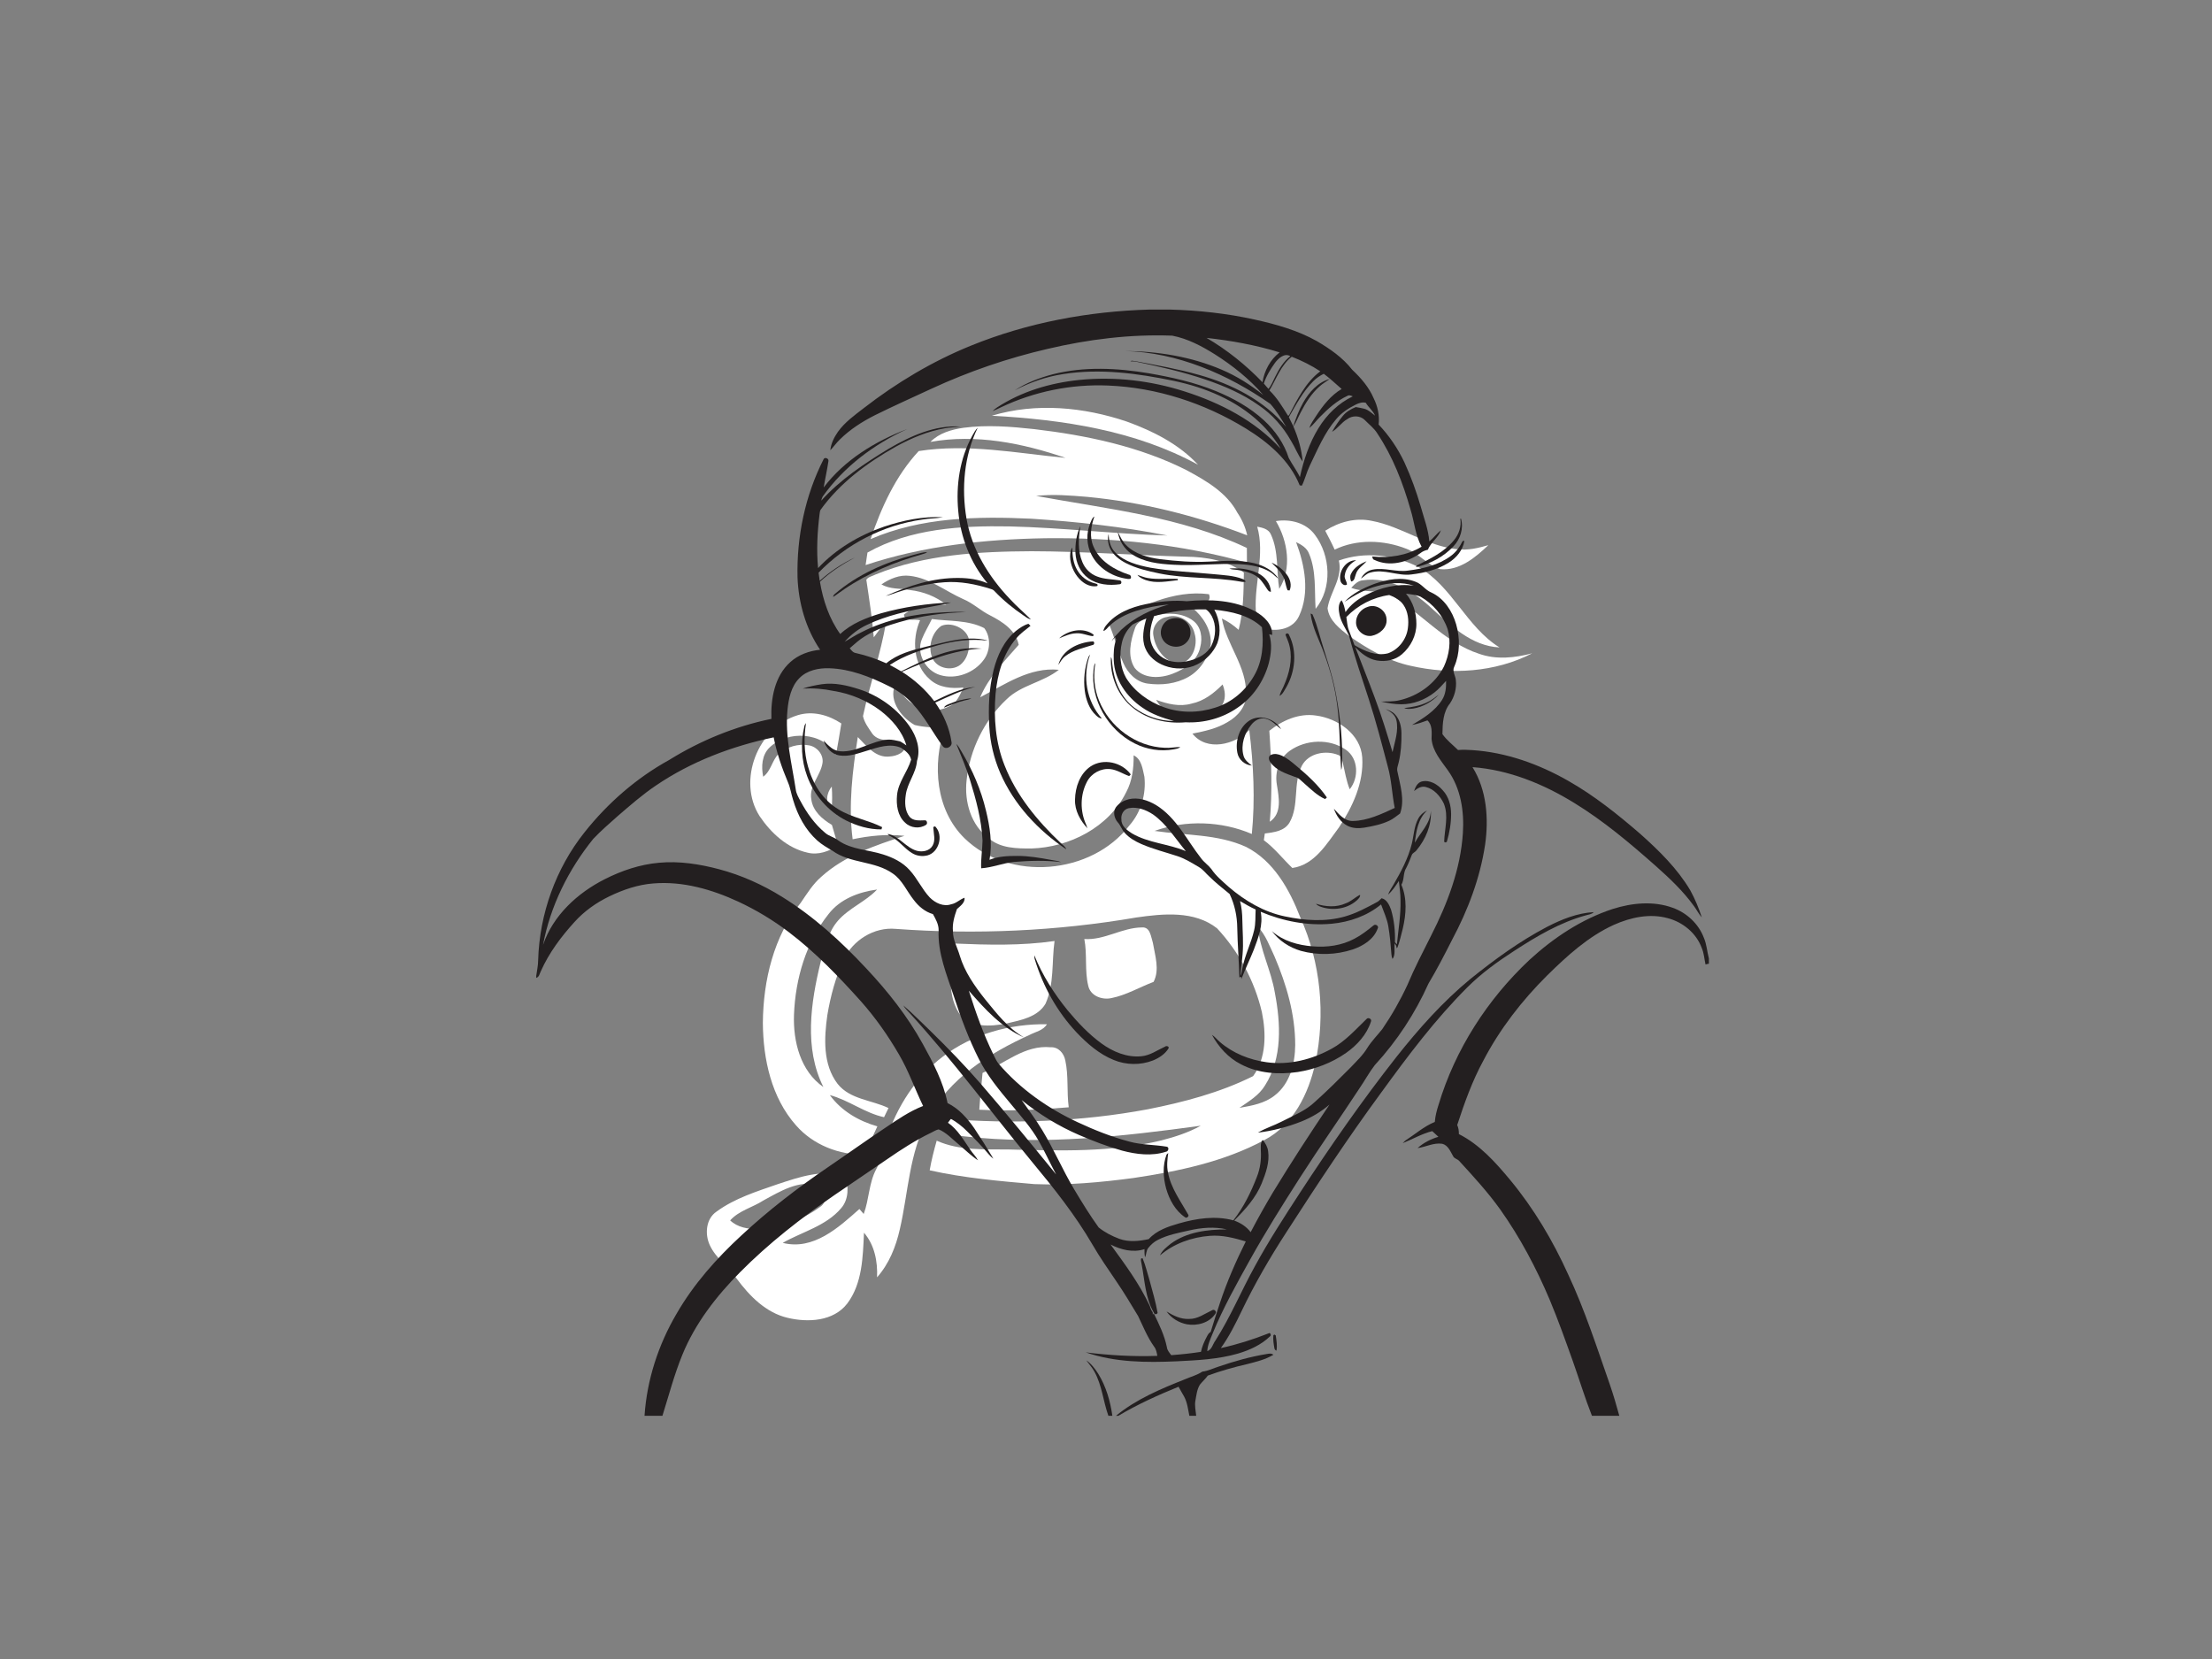 <?xml version="1.0" encoding="utf-8"?>
<!-- Generator: Adobe Illustrator 17.0.0, SVG Export Plug-In . SVG Version: 6.00 Build 0)  -->
<!DOCTYPE svg PUBLIC "-//W3C//DTD SVG 1.1//EN" "http://www.w3.org/Graphics/SVG/1.1/DTD/svg11.dtd">
<svg version="1.1" id="Layer_1" xmlns="http://www.w3.org/2000/svg" xmlns:xlink="http://www.w3.org/1999/xlink" x="0px" y="0px"
	 width="800px" height="600px" viewBox="0 0 800 600" enable-background="new 0 0 800 600" xml:space="preserve">
<rect x="0" y="0" width="800" height="600" fill="#808080" stroke="none"/>
<path fill="#FFFFFF" d="M358.72,150.35c15.93-4.8,33.31-3.15,48.92,2.16c9.42,3.42,18.75,8.14,25.65,15.57
	C410.52,155.64,384.3,151.75,358.72,150.35z"/>
<path fill="#FFFFFF" d="M348.51,154.71c8.49-1.13,17.08-0.43,25.55,0.49c18.93,2.24,37.98,6.22,55.11,14.86
	c7,3.79,14.47,8.06,18.33,15.34c1.69,2.49,2.92,5.26,3.57,8.21c-18.59-7.15-38.1-12.04-57.94-13.92c-6.11-0.5-12.28-1.03-18.39-0.33
	c25.69,4.71,52.34,7.47,76.21,18.82c0,1.78,0,3.55,0.02,5.33c-23.7-6.72-48.45-9.14-73.02-8.85c-21.91,0.37-44.02,2.75-64.89,9.7
	c0.21-1.52,0.45-3.02,0.67-4.52c15.52-8.71,33.84-9.76,51.25-9.46c19.1,0.45,38.1,2.73,57.2,3.29c-16.2-3.2-32.69-4.98-49.16-6.07
	c-19.54-0.92-39.92-0.55-58.16,7.38c3.89-11.48,9.07-22.9,17.41-31.85c17.65-2.77,35.51,0.76,53.11,2.47
	c-15.61-5.34-32.41-8.73-48.88-5.78C339.67,156.59,344.17,155.34,348.51,154.71z"/>
<path fill="#FFFFFF" d="M479.28,191.94c4.97-3.17,11-4.82,16.87-3.56c10.75,2.01,19.9,9.16,30.89,10.25
	c3.81,0.49,7.59-0.42,11.23-1.46c-4.71,4.49-10.47,9.33-17.43,8.67c-4.56-1.53-7.7-5.63-12.18-7.36c-8.23-3.23-17.9-3.6-25.96,0.3
	C481.65,196.45,480.45,194.2,479.28,191.94z"/>
<path fill="#FFFFFF" d="M461.44,188.46c5.18-0.84,10.93,0.59,14.14,5c5.67,7.53,6.3,19.26,0.23,26.73
	c-0.45-6.61,0.28-13.56-2.32-19.81c-0.77-2.18-2.77-3.38-4.74-4.31c3.16,8.4,5.02,18.3,1.06,26.74c-2.07,4.53-7.49,5.69-11.95,4.59
	c-1.02-2.27-2.21-4.45-3.68-6.46c-0.57-10.18,3.36-20.4,0.51-30.47c1.9,0.38,4.14,0.83,4.97,2.87c2.84,6.12,1.93,13.12,3,19.64
	C467.31,205.61,465.75,195.64,461.44,188.46z"/>
<path fill="#FFFFFF" d="M316.67,207.77c17.82-7.25,37.37-8.32,56.39-8.41c18.66,0.03,37.28,1.47,55.93,1.97
	c7.27,0.08,14.86,1.39,20.87,5.74c-0.11,6.94-0.11,13.96-1.89,20.72c-1.83-1.65-3.84-3.05-6.06-4.1c1.68,9.5,9.04,17.38,8.73,27.35
	c0.18,4.38-2.98,8.03-6.6,10.07c-3.88,2.38-8.38,3.34-12.78,4.22c5.23,6.58,15.36,4,20.56-1.29c1.53,12.46,2.16,25.07,0.92,37.58
	c-10.97-4.71-23.95-5.12-35.17-1.11c11.05,1.67,22.74,1.06,33.11,5.79c9.98,5.09,15.67,15.38,19.57,25.44
	c7.44,16.39,9.19,35.21,5.45,52.78c-2.43,11-7.97,22.36-18.38,27.77c-14.61,7.87-31.11,11.32-47.38,13.75
	c-11.87,1.58-23.87,2.68-35.85,2.21c-12.68-1.1-25.41-2.2-37.86-4.99c0.63-3.63,1.53-7.19,2.54-10.72
	c8.22,3.71,17.4,3.05,26.18,3.19c18.36,0.46,37.02,1.07,55.02-3.27c4.93-1.27,9.83-2.84,14.3-5.33
	c-28.18,3.88-56.79,7.06-85.21,3.88c-3.19-0.26-6.18-1.44-9.17-2.49c0.56-1.32,1.12-2.62,1.69-3.93c24.5,2,49.32,1.1,73.51-3.4
	c13.07-2.59,26.15-6.03,38.11-11.99c4.81-6.53,4.75-15.47,3.18-23.13c-2.64-11.26-8.32-21.86-16.2-30.32
	c-8.23-6.49-19.56-5.32-29.27-3.92c-28.68,4.92-57.94,6.24-86.95,4.11c-7.84-0.74-15.51,4.09-18.83,11.1
	c-2.92,6.37-4.76,13.2-5.91,20.1c-1.19,8.29-1.66,17.83,3.71,24.85c4.5,5.66,12.3,5.81,18.41,8.75c-0.55,1.1-1.08,2.2-1.61,3.31
	c-6.99-1.52-12.73-6.16-19.6-7.99c4.14,5.72,10.47,9.4,17.18,11.3c-1.57,3.38-3.17,6.75-4.5,10.24
	c-9.31,0.15-18.73-3.52-24.91-10.59c-8.91-10.04-11.91-23.95-12-37.06c0.12-15.36,3.92-31.35,13.73-43.49
	c2.24-3.29,4.37-6.74,7.41-9.37c8.43-7.64,19.46-11.33,30.08-14.8c-6.27-0.69-12.6-0.05-18.75,1.24
	c-1.6-12.33-0.03-24.76,1.86-36.96c3.18,3.21,6.55,7.72,11.68,7.01c2.22-0.11,6.35-1.6,5.06-4.47c-3.46-2.23-8.65-0.17-11.42-3.67
	c-1.34-2-2.95-4.08-3.44-6.44c2.43-11.43,6.42-22.52,8.37-34.06c-1.67,1.7-3.06,3.64-4.47,5.55c-0.59-6.98-1.66-13.89-2.69-20.81
	C314.04,208.56,315.56,208.38,316.67,207.77 M318.79,211.34c3.12,1.88,6.93,1.37,10.39,2.07c4.75,0.54,9.32,2.31,13.08,5.3
	c-5.27-0.34-11.08,0.09-15.34,3.55c0.24,2.71,3.94,1.48,5.83,2.06c-3.04,6.98-2.48,16.19,3.56,21.41c3.27,3,7.92,3.39,12.13,2.9
	c-1.3,2.66-2.39,5.85-5.46,6.94c-7.35,3.8-16.75-1.13-18.68-8.97c-3.62,5.93,1.32,12.65,6.49,15.6c3.54,0.88,7.23,0.94,10.88,1.01
	c-4.53,13.31-3.3,29.7,7.15,39.95c16.25,15.81,45.93,13.24,59.67-4.66c4.19-4.77,6.07-11.32,5.4-17.58
	c-0.67-2.8-0.98-6.34-3.89-7.75c0.04,4.57-0.49,9.22-2.68,13.31c-6.27,12.71-20.52,19.97-34.33,20.39c-5.23,0-11.06-0.03-15.27-3.6
	c-6.58-4.73-9.02-13.38-8.13-21.15c1.18-11.03,6.4-21.66,14.5-29.25c5.31-5.17,13.12-6.08,18.85-10.63
	c-10.59-1.03-19.55,5.31-28.45,9.95c3.1-7.36,8.78-13.07,13.94-18.98c-1.06-5.27-5.85-8.34-10.29-10.62
	c-3.46-1.7-6.26-4.48-9.83-5.94c-6.37-2.84-12.09-7.57-19.22-8.38C325.38,207.77,321.8,209.32,318.79,211.34 M400.94,225.29
	c2,4.74,3.25,9.76,5.31,14.48c1.58,3.64,4.69,6.88,8.77,7.45c4.99,0.71,10.34,0.11,14.78-2.4c4.3-2.44,7.22-6.97,8.08-11.8
	c0.31-5.25-2.79-10.05-6.73-13.27c2.2-0.9,7.49-1.34,6.09-4.85C424.35,213.22,412.08,219.52,400.94,225.29 M430.94,254.47
	c-4.31,1.24-8.72,0.12-12.8-1.36c4.16,7.52,15.03,7.69,21.75,3.79c3.47-1.84,3.67-6.11,2.28-9.36
	C439.06,250.71,435.39,253.56,430.94,254.47 M299.64,330.61c-8.14,10.21-11.98,23.41-12.48,36.33c-0.36,9.64,2.28,20.4,10.63,26.2
	c-7.06-14.08-4.56-30.57-0.98-45.26c1.55-5.14,2.61-10.76,6.26-14.91c4.01-4.6,9.96-6.84,14.14-11.26
	C310.59,322.59,303.81,325.15,299.64,330.61 M454.9,335.12c0.76,8.26,4.81,15.76,6.17,23.92c2.12,11.09,2.78,23.66-3.58,33.55
	c-2.18,3.62-5.88,5.73-9.23,8.08c4.46-0.78,9.19-1.6,12.82-4.54c5.48-4.25,7.3-11.55,7.35-18.19c0.01-11.07-3.17-21.9-7.48-32.01
	C459.18,342.2,457.77,338.18,454.9,335.12z"/>
<path fill="#FFFFFF" d="M484.22,202.72c9.37-3.34,19.94-2.12,28.73,2.33c12.31,7,17.37,21.67,29.37,29.1
	c-10.24-0.49-17.8-8.08-24.95-14.53c-6.56-6.02-15.19-11.16-24.43-9.74c-1.84,0.1-3.07,1.49-4.25,2.7c4.35,1.69,9.15,0.9,13.58,2.19
	c11.42,6.41,19.95,17.54,32.69,21.69c6.23,2.21,12.94,1.47,19.2-0.19c-13.42,6.95-29.44,7.84-44.02,4.52
	c-8.13-1.77-15.4-6.02-22.14-10.74c-3.36-2.58-7.31-5.57-7.87-10.07C481.03,214.11,485.7,208.99,484.22,202.72z"/>
<path fill="#FFFFFF" d="M417.5,222.66c4.65-1.14,10.11-1.16,14.08,1.88c2.83,2.18,3.39,6.16,2.51,9.45
	c-0.98,4.98-5.69,8.07-10.14,9.73c-4.41,1.67-10.37,1.87-13.58-2.15c-2.73-4.27-1.5-9.77,0.07-14.25
	C411.35,224.31,414.86,223.55,417.5,222.66 M422.03,223.14c-3.26,0.47-5.6,3.76-4.84,7.01c0.75,4.49,4.03,9.24,8.82,9.88
	c5.17-0.18,7.42-6.66,6.01-10.98C431.06,224.71,426.34,221.82,422.03,223.14z"/>
<path fill="#FFFFFF" d="M333.45,231.06c1.01-2.48,2.42-4.77,3.58-7.18c6.31,0.86,13.13,0.3,18.94,3.29
	c2.44,3.24,2.23,8.14-0.14,11.4c-3.46,4.82-10.12,7.3-15.84,5.57C334.75,242.59,331.22,236.21,333.45,231.06 M340.42,226.37
	c-3.52,2.52-4.87,7.62-3.23,11.59c1.68,4.04,7.81,5.07,10.77,1.87c1.77-1.8,2.5-4.4,2.52-6.87
	C351.14,227.96,344.51,224.55,340.42,226.37z"/>
<path fill="#FFFFFF" d="M288.48,258.67c5.41-1.7,11.21-0.08,15.8,2.98c-0.57,3.77-1.27,7.53-1.93,11.29
	c-4.71-8.28-17.43-8.93-23.99-2.63c-2.86,2.72-3.08,6.95-2.34,10.6c2.84-2.06,3.18-5.89,5.58-8.28c2.98-2.52,7.13-3.79,11.01-3.06
	c2.89,0.52,5.29,3.34,4.87,6.35c-0.71,4.6-4.96,8.3-4.06,13.2c0.56,4.22,3.98,7.18,7.45,9.22c0.71,2.5,1.45,5,2.21,7.5
	c-3.27,2.03-7.14,3.51-11.01,2.54c-7.33-1.63-13.22-7.11-17.32-13.17C266.51,282.39,274.06,263.06,288.48,258.67z"/>
<path fill="#FFFFFF" d="M459.07,264.29c4.74-3.75,10.71-6.44,16.89-5.5c7.81,1.02,16.14,6.68,16.71,15.14
	c0.6,9.15-3.49,17.9-8.44,25.35c-4.46,5.94-8.77,13.48-16.84,14.64c-3.46-3.33-6.42-7.18-10.3-10.04c0.08-0.61,0.26-1.84,0.35-2.45
	c3.24-0.4,7.11-0.83,8.94-3.96c3.6-6.29,1.15-14.17,4.47-20.56c2.41-4.54,8.61-5.68,13.1-3.88c1.2,0.34,1.36,1.78,1.69,2.79
	c0.75,3.23,1.25,6.53,2.5,9.63c3.37-4.15,3.2-11.13-1.41-14.31c-5.9-4.1-14.44-3.73-20.24,0.38c-3.9,2.72-5.52,7.78-4.68,12.35
	c0.72,4.55,1.93,10.28-2.58,13.33C460.21,286.24,459.82,275.25,459.07,264.29z"/>
<path fill="#FFFFFF" d="M300.79,292.74c-2.43-2.27-1.91-5.89,0.03-8.28C301.01,287.21,301,289.98,300.79,292.74z"/>
<path fill="#FFFFFF" d="M392.16,339.61c7.27,0.49,13.62-4.13,20.79-4.19c3.07-0.29,3.28,3.37,4,5.54c0.76,4.6,2.54,9.73,0.26,14.15
	c-5.07,1.91-9.84,4.77-15.19,5.85c-3.39,0.78-7.64-0.74-8.44-4.43C392.23,350.98,393.25,345.2,392.16,339.61z"/>
<path fill="#FFFFFF" d="M345.2,341.24c12.06,0.51,24.2,0.82,36.19-0.91c-1.06,7.55-0.05,15.59-3.28,22.7
	c-2.84,4.83-8.99,5.94-14.03,7.12c-5.86,1.15-13.49,1.69-17.34-3.88C342.08,358.77,344.24,349.46,345.2,341.24z"/>
<path fill="#FFFFFF" d="M341.06,382.08c10.68-8.11,24.28-11.87,37.58-11.65c-1.37,2.28-4.12,2.72-6.31,3.87
	c-14.54,6.61-29.12,15.72-36.71,30.32c-6.86,12.25-7.08,26.6-10.19,39.97c-1.42,6.3-3.89,12.49-8.23,17.37
	c0.25-5.73-0.9-11.69-4.73-16.14c-0.41,8.72-0.56,18.33-6.05,25.62c-5,6.49-14.25,6.92-21.6,5.16c-7.83-1.85-13.73-7.87-18.35-14.12
	c-3.02-4.26-7.56-7.37-9.79-12.2c-1.82-3.97-1.39-9.49,2.48-12.1c6.56-4.81,14.46-7.25,22.05-9.89c7.82-2.59,16.25-5.49,24.49-3.04
	c1.25,3.9,1.32,8.5-1.52,11.75c-5.46,6.42-14.02,8.47-21.1,12.5c11.08,2.8,20.15-5.5,27.73-12.25c0.39,0.45,1.17,1.35,1.56,1.8
	c1.98-5.27,1.84-11.17,4.53-16.2c1.92-3.38,2.37-7.3,3.65-10.92C324.36,400.32,331.22,389.48,341.06,382.08 M276.1,434.16
	c-3.93,2.55-8.8,3.63-12.03,7.21c2.65,2.52,6.42,3.19,9.97,3.09c8.02-0.41,16.02-3.16,22.51-7.93c2.83-1.73,2.94-6.95-0.52-7.97
	C288.88,426.7,282.13,430.87,276.1,434.16z"/>
<path fill="#FFFFFF" d="M355.35,388.04c8.05-3.43,15.31-10.21,24.64-9.28c2.79-0.18,4.81,2.2,5.29,4.76
	c1.22,5.57,0.48,11.32,1.24,16.95c-10.75,0.86-21.55,1.47-32.34,0.87C354.45,396.89,355,392.47,355.35,388.04z"/>
<path fill="#FFFFFF" d="M306.84,421.34c1.59,0.46,3.16,0.98,4.74,1.49c-0.35,0.6,0.07,1.95-0.99,1.93
	C309.19,423.78,308,422.57,306.84,421.34z"/>
<g id="_x23_231f20ff">
	<path fill="#231F20" d="M415.706,111.958h7.386c10.374,0.276,20.736,1.4,30.871,3.657c7.674,1.704,15.363,3.869,22.261,7.738
		c4.753,2.781,9.406,5.981,12.819,10.378c3.141,2.949,6.049,6.293,7.758,10.298c1.46,2.921,2.176,6.269,1.8,9.526
		c3.841,4.025,6.982,8.694,9.35,13.723c2.36,5.137,4.285,10.474,5.873,15.903c1.144,4.181,2.769,8.274,3.101,12.635
		c1.528-1.224,2.689-2.829,4.209-4.053c-0.98,2.757-3.649,4.393-4.733,7.061c-1.004,0.22-1.952,0.6-2.749,1.264
		c-4.685,3.333-11.158,5.001-16.559,2.421c-0.604-0.144-0.728-0.728-0.788-1.252c6.117,0.664,12.511-0.328,17.832-3.529
		c-2.288-4.153-2.597-8.974-4.001-13.431c-2.749-9.658-6.425-19.164-12.023-27.55c-1.164-1.904-2.981-3.245-4.509-4.825
		c-1.676-1.7-4.521-1.728-6.381-0.308c-2.104,1.18-3.385,3.389-5.477,4.545c1.136-2.02,2.449-3.949,3.913-5.745
		c1.196-1.516,2.925-2.449,4.669-3.193c1.044,0.14,2.072,0.38,3.109,0.612c1.512,0.428,2.661,1.552,3.869,2.501
		c-0.74-1.8-2.38-2.993-3.349-4.661c-1.22-0.316-2.485,0.088-3.577,0.624c-2.669,1.328-5.233,3.001-7.15,5.317
		c-4.249,4.949-6.749,11.046-9.562,16.86c-1.124,2.316-1.68,4.869-2.833,7.174c-0.196-0.032-0.588-0.096-0.784-0.128
		c-3.645-9.022-11.378-15.575-19.476-20.556c-14.963-9.174-32.203-14.807-49.783-15.527c-13.295-0.568-26.71,2.144-38.732,7.85
		c-1.016,0.488-2.024,0.996-3.081,1.396c0.484-0.48,1.008-0.92,1.58-1.3c8.87-5.821,19.304-8.906,29.798-9.974
		c12.795-1.3,25.817,0.248,38.052,4.157c12.955,4.125,25.561,10.606,34.803,20.784c-2.084-3.525-4.665-6.749-7.642-9.562
		c-8.53-8.07-19.76-12.679-31.123-15.063c-13.051-2.705-26.562-4.525-39.84-2.449c-6.157,0.924-12.099,2.989-17.596,5.893
		c4.205-2.753,8.978-4.553,13.819-5.825c11.35-2.861,23.265-2.248,34.715-0.336c8.218,1.444,16.439,3.245,24.181,6.425
		c6.313,2.589,12.391,5.969,17.432,10.614c4.029,3.693,7.254,8.322,8.922,13.551c1.228,2.381,2.905,4.521,4.041,6.965
		c1.372-6.189,3.381-12.319,6.741-17.736c2.969-4.865,7.21-9.014,12.387-11.474c-0.648-0.272-1.348-0.604-2.004-0.152
		c-3.737,1.74-6.857,4.545-9.73,7.45c-1.364,1.34-2.473,2.933-3.961,4.145c0.492-1.632,1.572-2.977,2.461-4.401
		c2.457-3.741,5.297-7.406,9.21-9.714c-2.148-1.836-4.181-3.817-6.461-5.497c-1.36,0.676-2.645,1.516-3.717,2.601
		c-3.785,3.745-6.273,8.518-8.918,13.075c0.52,1.1,1.056,2.188,1.596,3.281c0.964-2.909,2.036-5.797,3.553-8.47
		c2.144-3.809,5.325-7.446,9.686-8.63c-1.204,0.892-2.529,1.624-3.645,2.633c-3.045,2.653-5.197,6.137-7.021,9.694
		c-0.864,1.616-1.48,3.365-2.537,4.873c1.756,4.021,2.985,8.298,3.361,12.683c-1.708-2.312-2.677-5.053-4.201-7.478
		c-2.861-5.057-6.765-9.534-11.59-12.803c-5.877-4.201-12.579-7.065-19.388-9.382c-8.126-2.765-16.516-4.641-24.901-6.417
		c-0.728-0.136-1.46-0.188-2.196-0.148c0.508-0.504,1.244-0.02,1.864-0.06c7.666,1.468,15.375,2.805,22.889,4.945
		c11.911,3.325,23.549,9.202,31.579,18.836c-1.748-2.881-3.493-5.817-5.737-8.338c-15.463-10.782-33.607-18.616-52.667-19.14
		c11.955,0.092,24.049,2.04,35.083,6.773c5.429,2.292,10.414,5.493,15.027,9.142c-5.009-5.793-11.058-10.614-17.508-14.707
		c-4.765-2.985-9.846-5.681-15.415-6.749c-15.175-0.576-30.366,1.32-45.126,4.793c-14.411,3.341-28.474,8.162-41.897,14.367
		c-6.809,3.165-13.671,6.221-20.4,9.554c-4.637,2.328-9.082,5.165-12.787,8.826c-1.248,1.216-2.252,2.645-3.449,3.901
		c0.232-2.425,1.36-4.665,2.733-6.645c2.489-3.489,6.021-6.009,9.374-8.598c11.846-9.178,24.833-16.944,38.736-22.577
		C371.609,116.687,393.661,112.586,415.706,111.958 M436.366,122.204c7.458,4.357,14.239,9.826,20.228,16.039
		c0.66-4.161,2.829-8.214,6.197-10.798C454.194,124.78,445.3,123.196,436.366,122.204 M461.164,131.162
		c-1.656,2.332-3.201,4.809-4.081,7.55c0.564,0.632,1.116,1.272,1.652,1.928c1.1-1.26,1.66-2.873,2.424-4.337
		c1.404-2.773,3.009-5.569,5.513-7.494C464.524,127.581,462.42,129.537,461.164,131.162 M459.107,141.196
		c2.729,2.625,4.705,5.933,6.701,9.126c0.092-0.024,0.272-0.068,0.364-0.092c3.001-5.765,6.009-11.947,11.334-15.943
		c-3.233-2.132-6.717-3.865-10.322-5.273C463.24,132.086,461.616,137.043,459.107,141.196z"/>
	<path fill="#231F20" d="M321.466,162.252c7.83-4.561,16.62-8.57,25.893-7.994c-1.844,0.28-3.721,0.296-5.557,0.624
		c-6.305,1.064-12.263,3.597-17.836,6.669c-10.362,5.825-20.204,13.095-27.198,22.837c-0.268,0.468-0.268,1.032-0.36,1.548
		c-0.8,6.473-1.16,13.023-0.54,19.528c6.485-6.945,14.899-11.895,23.833-14.983c6.849-2.292,14.103-3.805,21.349-3.417
		c-2.457,0.456-4.977,0.396-7.438,0.84c-14.203,1.984-27.586,8.914-37.556,19.2c0.132,0.984,0.264,1.972,0.396,2.957
		c3.805-3.413,8.106-6.269,12.731-8.446c-4.505,2.485-8.894,5.241-12.639,8.794c1.112,6.705,3.341,13.339,7.334,18.896
		c4.077-3.817,9.418-5.877,14.679-7.474c8.27-2.353,16.856-3.549,25.433-3.953c-2.501,0.768-5.105,1.088-7.662,1.616
		c-7.766,1.396-15.595,3.061-22.757,6.481c-3.081,1.448-5.841,3.549-8.074,6.113c2.004-1.088,3.881-2.413,5.957-3.377
		c9.166-4.725,19.48-6.769,29.718-7.25c2.713-0.096,5.437-0.32,8.15-0.072c-8.146,0.18-16.271,1.36-24.101,3.621
		c-4.289,1.24-8.542,2.749-12.375,5.073c-2.02,1.208-3.745,2.833-5.525,4.361c0.584,0.752,1.2,1.608,2.224,1.744
		c3.781,0.848,7.458,2.112,10.99,3.697c4.017-3.345,9.19-4.717,14.163-5.937c5.309-1.236,10.598-2.857,16.091-2.993
		c2.164-0.028,4.381,0.052,6.453,0.756c-6.077-0.784-12.227,0.06-18.1,1.684c-6.021,1.664-12.091,3.617-17.332,7.102
		c1.392,0.728,2.773,1.484,4.121,2.296c9.018-4.529,18.752-9.254,29.13-8.222c-10.15,0.444-19.656,4.365-28.838,8.386
		c4.465,2.837,8.47,6.401,11.658,10.626c4.713-2.256,9.562-4.669,14.827-5.177c-5.061,1.228-9.738,3.561-14.463,5.693
		c2.969,4.261,5.145,9.146,5.893,14.307c0.356,1.716-2.14,2.897-3.185,1.468c-3.657-5.021-6.513-10.646-10.782-15.219
		c-2.465-2.701-5.433-4.945-8.734-6.525c-6.701-3.333-13.883-6.201-21.457-6.445c-3.845-0.132-8.022,0.696-10.822,3.521
		c-3.041,3.029-3.949,7.446-4.353,11.562c-0.928,9.702,1.544,19.248,3.001,28.766c0.184,1.516,0.992,2.837,1.684,4.165
		c2.284,4.273,5.125,8.334,8.874,11.45c1.396,1.292,3.381,1.596,4.829,2.825c4.793,3.345,10.842,3.309,16.231,5.057
		c3.533,1.112,7.009,2.809,9.518,5.605c2.821,3.037,4.493,6.941,7.334,9.954c1.96,1.98,4.965,3.437,7.75,2.445
		c1.832-0.308,3.113-1.78,4.829-2.357c0.188,1.832-1.572,3.001-2.761,4.101c-0.896,2.573-1.724,5.237-1.44,7.998
		c-0.048,3.153,1.628,5.901,2.469,8.854c1.764,5.877,5.357,10.97,9.122,15.731c4.205,5.113,8.334,10.59,14.211,13.891
		c-8.182-3.581-14.311-10.346-20.056-16.96c2.485,7.878,5.261,15.687,8.89,23.117c0.576,1.164,1.104,2.377,1.952,3.381
		c7.762,9.07,17.732,16.063,28.518,21.076c6.013,2.813,12.219,5.281,18.644,6.997c4.429,1.224,9.07,1.1,13.575,1.852
		c0.976,0.18,0.616,1.728-0.252,1.808c-5.161,1.696-10.762,0.972-15.915-0.392c-5.309-1.476-10.462-3.469-15.519-5.641
		c-7.478-3.225-14.471-7.53-20.804-12.639c2.525,3.577,5.161,7.086,7.434,10.834c4.245,6.993,7.438,14.567,11.65,21.581
		c2.781,4.637,5.609,9.266,8.778,13.651c2.212,1.796,4.821,3.125,7.49,4.125c3.417,1.248,7.134,0.844,10.618,0.104
		c2.825-3.161,6.985-4.541,10.942-5.681c6.333-1.824,13.187-2.869,19.656-1.112c3.721-4.717,6.381-10.178,8.538-15.759
		c1.2-3.037,1.616-6.317,1.404-9.566c0.024-1.288-0.216-2.729,0.696-3.773c0.968,1.184,1.756,2.561,1.948,4.109
		c0.568,3.993-0.84,7.914-2.305,11.566c-2.116,5.273-6.025,9.514-9.95,13.507c2.316,0.836,4.441,2.212,5.937,4.197
		c2.537-4.885,5.241-9.682,8.062-14.407c6.545-10.758,13.419-21.317,20.46-31.755c-2.997,2.589-6.441,4.629-10.114,6.105
		c-5.057,2-10.378,3.413-15.779,4.053c2.721-1.636,5.809-2.553,8.626-4.021c4.149-2.12,8.63-3.881,12.043-7.158
		c4.433-3.965,8.646-8.166,12.839-12.379c2.128-2.276,4.461-4.421,6.077-7.121c1.528-2.432,3.569-4.477,5.353-6.713
		c3.469-5.069,6.525-10.426,9.11-15.999c2.553-6.093,5.605-11.955,8.574-17.852c5.917-11.586,10.67-24.065,11.506-37.16
		c0.504-7.802-0.756-16.083-5.389-22.569c-2.481-3.497-5.589-6.981-5.941-11.454c0.04-2.268,0.352-4.965-1.492-6.669
		c-1.816,0.664-3.653,1.316-5.565,1.636c4.065-2.38,8.25-4.977,10.85-9.038c1.308-2.044,1.52-4.533,1.456-6.893
		c-1.328,1.432-2.593,2.941-4.141,4.141c-3.409,2.689-7.698,4.345-12.059,4.329c-2.469,0.004-4.905-0.456-7.31-0.972
		c2.2-0.08,4.429,0.044,6.593-0.476c6.781-1.516,13.043-5.969,16.159-12.251c1.9-4.165,2.645-9.034,1.316-13.479
		c-1.668-4.945-5.277-9.138-9.782-11.73c-1.66-0.704-3.489-0.856-5.257-1.084c2.553,2.997,3.749,6.965,3.741,10.866
		c0.048,4.217-2.052,8.314-5.221,11.03c-2.461,2.136-5.917,2.809-9.07,2.256c-3.121-0.54-5.697-2.581-7.822-4.821
		c2.38,6.117,4.817,12.215,7.098,18.368c2.417,6.437,4.445,13.011,6.389,19.608c0.804-3.805,2.296-7.73,1.38-11.646
		c-0.456-1.948-2.216-3.089-3.881-3.933c1.216,0.416,2.453,0.92,3.353,1.876c1.76,1.808,2.344,4.417,2.376,6.869
		c0.052,3.493-0.172,7.021-0.972,10.43c-0.236,1.156-0.828,2.313-0.46,3.509c0.988,4.905,2.697,10.146,0.94,15.071
		c-1.28,0.908-2.473,1.964-3.909,2.625c-2.857,1.34-5.977,1.992-9.078,2.501c-2.048,0.328-4.249,0.28-6.121-0.716
		c-2.385-1.256-3.973-3.649-4.837-6.141c1.836,2.008,3.797,4.477,6.805,4.449c5.409-0.084,10.378-2.513,15.199-4.717
		c-0.988-4.957-1.132-10.062-2.497-14.947c-2.156-8.154-4.253-16.327-6.869-24.349c-2.465-7.63-5.109-15.207-7.145-22.969
		c-1.124-2.509-2.837-4.789-3.433-7.53c-0.372-1.752-0.628-3.909,0.704-5.329c0.828,1.296,1.132,2.821,1.432,4.305
		c1.836-2.725,4.529-4.741,7.43-6.221c5.293-2.681,11.326-4.185,17.268-3.341c-4.305-1.452-8.99-1.064-13.299,0.156
		c-4.245,1.116-8.106,3.253-11.726,5.677c2.861-3.061,6.757-4.937,10.614-6.433c4.749-1.676,10.17-2.753,15.015-0.84
		c2.276,0.772,3.553,3.041,5.773,3.913c4.601,2.152,7.574,6.737,8.95,11.49c1.44,4.993,1.428,10.526-0.688,15.327
		c-0.848,1.652,0.46,3.233,0.58,4.885c0.332,2.921-0.496,5.929-2.104,8.37c-2.529,3.081-2.701,7.334-2.753,11.13
		c1.548,2.212,3.733,3.873,5.645,5.753c1.7-0.14,3.409-0.1,5.109,0.032c12.275,0.792,24.113,5.049,34.739,11.11
		c9.41,5.341,17.904,12.135,26.07,19.196c6.781,6.049,13.391,12.519,18.064,20.384c1.708,3.125,3.097,6.433,4.185,9.818
		c-1.096-1.224-1.82-2.717-2.789-4.029c-3.925-5.469-8.854-10.11-13.863-14.567c-9.334-8.254-18.908-16.339-29.566-22.853
		c-11.118-6.833-23.593-11.931-36.716-12.899c5.141,8.282,5.905,18.516,4.569,27.974c-1.808,12.127-6.221,23.749-11.983,34.527
		c-2.705,5.341-5.449,10.662-8.518,15.799c-4.837,10.782-11.394,20.78-19.408,29.47c-2.056,2.657-3.637,5.645-5.549,8.406
		c-7.122,10.874-14.611,21.505-21.621,32.451c-6.217,9.714-12.359,19.488-17.972,29.566c-4.829,8.686-9.706,17.38-13.483,26.59
		c-0.824,2.084-1.828,4.149-1.964,6.425c1.7-0.528,1.98-2.565,2.961-3.837c5.469-8.59,9.37-18.032,14.295-26.922
		c4.957-9.106,10.61-17.808,16.259-26.494c10.986-16.836,22.481-33.351,34.911-49.158c8.022-10.138,16.672-19.872,26.666-28.122
		c8.746-7.053,17.884-13.723,27.858-18.944c5.237-2.689,10.87-4.965,16.808-5.293c-0.708,0.82-1.844,0.848-2.801,1.156
		c-9.426,2.565-17.9,7.622-26.026,12.903c-5.981,3.877-11.802,8.07-16.852,13.123c-11.634,11.61-21.517,24.801-31.159,38.068
		c-12.047,16.399-23.265,33.387-34.283,50.491c-5.989,9.214-11.51,18.74-16.267,28.65c-2.208,4.573-4.477,9.15-7.458,13.279
		c5.905-1.288,11.678-3.117,17.296-5.341c0.6-0.468,1.076,0.816,0.484,1.1c-3.181,3.077-7.326,4.961-11.522,6.209
		c-7.21,2.092-14.755,2.441-22.205,2.813c-11.014,0.496-22.369,0.412-32.907-3.229c8.578,1.068,17.24,1.576,25.885,1.264
		c-0.2-1.176-0.412-2.389-1.168-3.345c-2.429-3.405-3.981-7.31-5.781-11.054c-2.545-4.225-5.077-8.474-7.866-12.547
		c-2.969-4.385-6.009-8.726-8.658-13.315c-6.213-10.67-13.927-20.36-21.793-29.838c-14.707-17.836-28.438-36.492-44.037-53.579
		c-0.912-0.972-1.876-1.912-2.573-3.061c3.477,2.925,6.633,6.217,9.93,9.346c6.201,6.065,12.251,12.299,17.948,18.844
		c9.338,10.798,18.372,21.857,27.394,32.923c-2.164-4.001-4.025-8.154-6.277-12.103c-2.733-4.809-6.441-8.95-9.95-13.195
		c-4.301-5.137-8.622-10.354-11.674-16.359c-3.705-7.33-6.573-15.047-9.11-22.849c-2.545-7.722-5.853-15.519-5.481-23.809
		c0.036-2.116-1.06-4.029-2.052-5.825c-2.845-0.824-5.197-2.789-6.945-5.133c-2.541-3.165-4.121-7.186-7.574-9.542
		c-6.501-4.641-15.355-3.557-21.825-8.242c-1.908-1.132-3.861-2.224-5.517-3.721c-4.289-3.841-7.069-9.11-8.694-14.575
		c-0.696-2.132-0.988-4.389-1.88-6.457c-2.208-5.245-4.081-10.662-5.165-16.259c-15.099,3.181-29.846,8.742-42.645,17.46
		c-4.861,3.269-9.262,7.146-13.699,10.954c-3.037,2.689-6.109,5.357-8.906,8.298c-8.966,11.094-15.531,24.281-18.168,38.344
		c3.629-10.67,12.475-18.788,22.341-23.765c6.117-3.105,12.751-5.333,19.612-5.937c7.302-0.688,14.639,0.48,21.689,2.336
		c8.042,2.136,15.707,5.577,22.769,9.966c11.394,7.049,21.381,16.151,30.494,25.921c7.794,8.294,14.923,17.3,20.424,27.29
		c3.749,6.777,7.426,13.763,8.978,21.417c4.049,1.964,7.102,5.421,9.63,9.062c2.421,3.609,4.741,7.298,6.949,11.038
		c-0.596-0.432-1.136-0.928-1.604-1.488c-2.481-2.969-5.193-5.737-7.946-8.45c-1.72-1.764-3.693-3.265-5.825-4.489
		c-0.356,0.472-0.708,0.948-1.064,1.42c3.553,2.473,5.689,6.325,8.098,9.806c0.86,1.304,2.04,2.384,2.753,3.789
		c-2.557-1.716-4.753-3.909-7.114-5.873c-2.272-1.876-4.321-4.173-7.094-5.313c-0.972,0.164-1.796,0.784-2.685,1.18
		c-5.621,2.693-10.866,6.085-15.983,9.626c-6.341,4.329-12.703,8.63-19.044,12.963c-12.103,8.354-23.773,17.432-34.135,27.902
		c-8.586,8.654-16.235,18.504-20.868,29.866c-2.925,7.166-4.881,14.667-7.194,22.041h-6.477
		c0.864-12.991,4.989-25.677,11.574-36.884c6.181-10.73,14.487-20.076,23.565-28.438c9.678-8.994,20.18-17.068,31.091-24.509
		c6.981-4.745,13.831-9.678,20.864-14.339c4.365-2.933,8.73-5.973,13.659-7.882c-3.001-6.197-5.261-12.751-8.77-18.7
		c-3.941-6.777-8.466-13.235-13.675-19.104c-8.062-8.998-16.495-17.756-26.142-25.081c-5.653-4.309-11.779-7.994-18.22-10.994
		c-9.546-4.429-20.072-7.466-30.682-6.605c-5.585,0.412-10.958,2.248-15.975,4.665c-4.721,2.28-9.094,5.361-12.611,9.274
		c-4.845,5.329-9.242,11.194-12.175,17.812c-0.456,0.856-0.576,2.108-1.668,2.405v-0.736c0.264-1.9,0.696-3.785,0.696-5.709
		c0.496-16.652,6.369-33.143,16.764-46.19c8.394-10.586,18.772-19.648,30.622-26.178c11.342-7.038,23.885-12.175,36.972-14.863
		c-0.272-7.286,1.156-15.443,6.841-20.536c2.949-2.677,6.853-4.057,10.77-4.461c-5.201-7.686-7.818-16.96-8.166-26.19
		c-0.328-14.663,2.733-29.506,9.382-42.613c0.344-1.048,1.996-0.408,1.8,0.548c-0.456,3.205-1.2,6.365-1.72,9.562
		c7.554-9.978,18.644-16.704,30.19-21.112c-11.979,5.457-22.897,13.619-30.558,24.409c-0.232,0.472-0.404,0.968-0.524,1.484
		C303.962,173.383,312.672,167.601,321.466,162.252 M486.925,223.169c0.288,1.632,0.296,3.345,0.968,4.885
		c0.684,1.744,1.32,3.509,1.984,5.265c3.585,2.16,7.894,4.057,12.143,2.949c3.813-1.36,6.645-5.049,7.154-9.046
		c0.396-2.877,0.088-6.009-1.592-8.454c-1.196-1.784-3.165-2.877-5.149-3.569C496.571,216.024,491.006,218.876,486.925,223.169
		 M429.997,445.028c-3.805,0.86-7.71,1.584-11.214,3.381c-1.372,0.672-2.521,1.724-3.477,2.901
		c-0.804,0.968-0.648,2.308-1.188,3.397c-0.204-0.972-0.22-1.964-0.2-2.949c-4.085,1.376-8.538,0.236-12.263-1.656
		c5.165,7.065,10.406,14.163,14.139,22.121c0.288,0.812,0.536,1.66,1.088,2.349c0.016,0.22,0.044,0.656,0.06,0.876l0.34-0.452
		c1.908,3.933,3.857,7.918,4.737,12.235c0.12,1.144,0.928,1.992,1.584,2.881c3.593-0.268,7.178-0.644,10.738-1.2
		c0.408-1.96,1.224-3.801,2.16-5.557c0.34-0.628,0.696-1.304,1.356-1.648c1.1-3.493,2.148-7.009,3.345-10.47
		c2.525-7.654,5.769-15.051,9.354-22.257c-4.205-1.24-8.546-2.381-12.971-2.024c-6.553,0.488-13.043,2.785-18.072,7.082
		c0.78-1.78,2.409-3.013,3.877-4.209c5.813-4.285,13.303-5.193,20.324-5.197C439.203,443.576,434.47,443.988,429.997,445.028z"/>
	<path fill="#231F20" d="M351.652,157.567c0.568-1.016,1.108-2.072,1.956-2.885c-4.949,10.122-5.925,21.861-4.065,32.879
		c1.912,11.114,8.058,21.068,15.759,29.13c2.365,2.597,5.073,4.853,7.55,7.342c-1.028-0.212-1.852-0.9-2.701-1.46
		c-3.765-2.561-7.318-5.453-10.446-8.762c-0.344-0.404-0.816-0.652-1.316-0.788c-5.417-1.74-11.118-2.869-16.832-2.441
		c-5.873,0.444-11.646,1.816-17.224,3.681c-1.316,0.428-2.593,1.008-3.965,1.252c8.31-3.681,17.196-6.609,26.386-6.489
		c3.549,0.02,7.146,0.512,10.414,1.948c-6.165-7.346-9.782-16.652-10.606-26.178C345.695,175.503,347.108,165.805,351.652,157.567z"
		/>
	<path fill="#231F20" d="M394.322,189.138c0.392-0.824,0.624-1.856,1.476-2.333c-1.24,3.457-1.844,7.374-0.328,10.854
		c2.216,5.289,7.546,8.426,12.771,10.162c0.68,0.068,1.06,0.916,0.608,1.464c-0.652,0.276-1.36,0-2.016-0.072
		c-4.985-0.884-9.686-3.937-12.031-8.494C392.921,197.184,392.785,192.827,394.322,189.138z"/>
	<path fill="#231F20" d="M528.15,187.638l0.236-0.068c1,3.545-0.212,7.366-2.705,9.994c-3.573,3.821-8.442,6.413-13.535,7.522
		l0.204-0.556c4.865-2.421,10.002-4.861,13.511-9.17C527.634,193.231,528.594,190.406,528.15,187.638z"/>
	<path fill="#231F20" d="M388.956,199.996c-0.132-3.309,0.352-6.753,1.792-9.754c-0.708,4.321-1.044,8.934,0.712,13.063
		c0.96,2.365,2.905,4.309,5.313,5.185c2.589,1.024,5.417,0.972,8.134,1.4c0.796,0,0.912,1.28,0.116,1.4
		c-3.889,0.56-8.19,0.192-11.446-2.196C390.693,207.014,389.128,203.493,388.956,199.996z"/>
	<path fill="#231F20" d="M404.244,192.295c0.872,1.692,1.62,3.501,3.025,4.841c3.217,3.289,7.89,4.497,12.307,5.101
		c5.861,0.716,11.783,1.18,17.692,0.872c5.421-0.24,10.95-0.692,16.291,0.568c3.429,0.82,6.817,2.597,8.818,5.597
		c-1.1-0.66-1.876-1.728-2.981-2.377c-3.265-2.048-7.19-2.621-10.962-2.849c-8.018-0.412-16.031,0.68-24.049,0.196
		c-5.213-0.284-10.746-0.876-15.159-3.921C406.552,198.48,404.732,195.499,404.244,192.295z"/>
	<path fill="#231F20" d="M401.543,198.44c-0.772-1.644-1.104-3.581-0.576-5.345c0.024,2.429,0.616,4.961,2.397,6.721
		c3.341,3.397,8.182,4.609,12.711,5.501c7.654,1.304,15.431,1.628,23.153,2.361c3.409,0.356,6.921,0.452,10.15,1.712
		c0.504,0.152,0.936,0.476,1.152,0.976c-0.592,0.136-1.18,0.136-1.764,0c-9.754-1.752-19.784-0.984-29.502-2.977
		c-4.121-0.864-8.29-1.812-12.067-3.737C404.904,202.461,402.699,200.808,401.543,198.44z"/>
	<path fill="#231F20" d="M528.97,195.699c0.16-0.032,0.484-0.088,0.644-0.116c-0.528,3.373-2.873,6.177-5.713,7.938
		c-4.029,2.529-8.762,3.685-13.443,4.237c-5.001,0.664-9.934-2.132-14.899-0.672c-1.352,0.328-2.244,1.436-3.353,2.176
		c0.824-1.64,2.372-2.909,4.197-3.245c4.281-0.872,8.562,0.992,12.859,0.34c5.409-0.696,11.01-1.96,15.455-5.297
		C526.602,199.696,527.958,197.768,528.97,195.699z"/>
	<path fill="#231F20" d="M387.088,202.361c-0.168-1.476-0.112-3.085,0.728-4.365c0.004,2.853,0.332,5.817,1.848,8.298
		c1.328,2.272,3.577,3.965,6.125,4.629c0.48,0.172,1.576,0.244,1.048,1.032c-2.08,0.42-4.197-0.508-5.733-1.876
		C388.904,208.098,387.464,205.293,387.088,202.361z"/>
	<path fill="#231F20" d="M330.556,200.628c1.568-0.376,3.117-0.916,4.745-0.976c-0.448,0.464-1.092,0.596-1.68,0.772
		c-9.954,2.773-19.632,6.817-28.21,12.623c-1.388,0.908-2.677,1.96-4.081,2.845c0-0.48,0.28-0.848,0.652-1.12
		C310.152,207.77,320.226,203.349,330.556,200.628z"/>
	<path fill="#231F20" d="M484.781,209.994c-0.756-3.397,2.08-7.518,5.701-7.362c-2.076,1.044-3.789,2.965-4.117,5.325
		c-0.336,1.256,0.792,2.256,0.776,3.473C486.125,212.067,484.973,210.991,484.781,209.994z"/>
	<path fill="#231F20" d="M488.613,207.554c1.04-2.296,3.381-3.653,5.625-4.565c-1.276,1.532-3.245,2.569-3.849,4.601
		c-0.424,0.984-0.4,2.545-1.728,2.725C488.321,209.426,488.141,208.438,488.613,207.554z"/>
	<path fill="#231F20" d="M459.867,203.493c2.164,0.908,4.065,2.445,5.505,4.289c1.228,1.6,1.888,3.845,1.028,5.765
		c-0.184-0.02-0.552-0.052-0.736-0.068c-0.788-1.812-0.808-3.921-1.968-5.581C462.732,206.17,461.232,204.881,459.867,203.493z"/>
	<path fill="#231F20" d="M444.62,205.617c3.449-0.296,7.046,0.144,10.194,1.628c2.621,1.224,4.753,3.789,4.821,6.769
		c-0.808,0.04-1.164-0.7-1.552-1.26c-1.132-1.752-2.316-3.605-4.173-4.665c-2.04-1.156-4.365-1.72-6.669-2.008
		C446.357,205.966,445.436,206.006,444.62,205.617z"/>
	<path fill="#231F20" d="M411.373,207.93c1.248,0.372,2.453,0.916,3.753,1.124c3.581,0.628,7.226,0.084,10.834,0.324
		c0.008,0.112,0.024,0.34,0.032,0.456c-3.833,0.396-7.834,1.256-11.59-0.024C413.286,209.39,412.121,208.894,411.373,207.93z"/>
	<path fill="#231F20" d="M416.402,218.128c4.221-0.7,8.51-1.076,12.779-0.688c8.366-0.788,17.308-0.472,24.821,3.705
		c3.117,1.72,6.265,4.633,6.093,8.498c-0.348-0.052-0.776-0.252-1.084-0.264c1.14,3.413,0.704,7.17-0.176,10.602
		c-1.76,6.385-5.685,12.243-11.222,15.947c-5.449,3.813-12.175,5.629-18.8,5.297c-6.649,0.56-13.683-0.912-18.96-5.153
		c-5.541-4.317-8.462-11.498-8.07-18.448c0.492,0.816,0.368,1.804,0.512,2.713c0.608,5.889,3.061,11.899,7.886,15.567
		c4.113,3.077,9.254,4.873,14.399,4.853c-3.997-1.08-7.99-2.429-11.406-4.833c-5.705-3.829-10.11-10.142-10.37-17.156
		c-0.096-2.501-0.016-5.077,0.868-7.446c-0.128-0.324-0.256-0.64-0.384-0.956c-0.42,0.528-0.84,1.048-1.264,1.568
		c0.82-1.62,2.28-2.749,3.429-4.121c4.837-4.517,10.946-7.502,17.312-9.202c-4.061,0.34-8.086,1.124-11.963,2.365
		c-3.505,1.148-6.921,2.825-9.59,5.417c-0.696,0.64-1.208,1.536-2.164,1.824c0.248-1.48,1.424-2.537,2.392-3.593
		C405.444,220.725,411.021,219.036,416.402,218.128 M417.386,222.825c-0.932,2.537-1.66,5.229-1.388,7.958
		c0.328,3.409,2.709,6.461,5.845,7.782c2.693,1.204,5.777,1.08,8.578,0.328c3.117-0.824,6.309-2.525,7.778-5.541
		c1.544-3.233,1.768-7.234,0.088-10.458c-0.568-0.948-1.212-2.004-2.228-2.497C429.769,220.237,423.436,221.117,417.386,222.825
		 M439.187,220.509c1.964,3.657,2.529,8.166,1.08,12.099c-1.4,3.301-4.037,6.057-7.242,7.662c-3.645,1.852-8.054,1.936-11.851,0.492
		c-3.029-1.104-5.761-3.325-6.977-6.365c-1.408-3.445-0.564-7.282,0.388-10.734c-1.7,0.684-3.449,1.3-5.021,2.252
		c-1.844,1.724-3.221,3.949-3.785,6.421c-1.012,4.253-0.684,8.974,1.488,12.827c3.081,4.973,8.09,8.554,13.535,10.554
		c5.985,2.248,12.711,2.172,18.756,0.188c5.933-1.848,10.93-6.125,13.991-11.498c3.089-5.265,3.537-11.614,2.853-17.564
		C451.81,222.457,445.288,221.145,439.187,220.509z"/>
	<path fill="#231F20" d="M494.627,219.492c3.057-1.204,6.705,1.176,6.837,4.441c0.312,3.117-2.581,5.485-5.385,6.021
		c-2.801,0.46-5.581-1.924-5.653-4.737C490.33,222.665,492.21,220.225,494.627,219.492z"/>
	<path fill="#231F20" d="M473.994,221.901c0.164,0.06,0.488,0.18,0.652,0.24c1.016,2.132,1.652,4.421,2.353,6.669
		c2.092,7.578,4.949,14.955,6.265,22.733c1.568,8.45,2.421,17.068,2.068,25.665c-0.028,0.436-0.148,0.864-0.26,1.288
		c-0.636-7.774-0.424-15.615-1.444-23.361c-0.8-6.429-2.489-12.727-4.737-18.792C477.179,231.571,474.607,227.002,473.994,221.901z"
		/>
	<path fill="#231F20" d="M423.376,223.833c1.648-0.452,3.553-0.488,4.969,0.608c2.605,1.668,3.001,5.741,0.768,7.886
		c-2.417,2.645-7.346,1.816-8.798-1.444C418.975,228.226,420.515,224.65,423.376,223.833z"/>
	<path fill="#231F20" d="M367.424,228.178c1.372-1.056,2.841-2.104,4.533-2.573c0.184,0.184,0.556,0.556,0.744,0.74
		c-1.76,1.424-3.645,2.721-5.101,4.477c-4.837,5.557-6.857,12.971-7.542,20.164c-0.712,8.678-0.008,17.632,3.241,25.777
		c4.261,10.89,11.867,20.104,20.28,28.07c0.708,0.744,1.712,1.296,2.044,2.324c-10.198-6.853-18.972-16.267-23.889-27.626
		c-2.28-5.289-3.629-10.982-3.941-16.736c-0.4-6.833-0.112-13.775,1.548-20.44C360.698,237.048,363.091,231.719,367.424,228.178z"/>
	<path fill="#231F20" d="M383.043,230.855c3.261-2.945,8.802-4.153,12.507-1.3l-0.224,0.536c-2.064-0.208-4.013-1.24-6.129-1.048
		C387.012,229.11,385.032,230.071,383.043,230.855z"/>
	<path fill="#231F20" d="M464.92,229.587c0.276-0.812,1.18-0.568,1.332,0.152c2.913,5.861,2.188,13.035-0.952,18.656
		c-0.736,1.152-1.268,2.569-2.505,3.289c0.212-1.352,1.048-2.473,1.544-3.721c1.916-4.353,3.149-9.246,2.112-13.987
		C466.169,232.439,465.461,231.039,464.92,229.587z"/>
	<path fill="#231F20" d="M382.759,240.485c1.396-5.441,7.262-8.182,12.455-8.518c0.684-0.04,0.68,1.232,0.02,1.288
		c-3.377,1.112-7.053,1.768-9.91,4.029C384.187,238.1,383.511,239.345,382.759,240.485z"/>
	<path fill="#231F20" d="M393.529,237.952c0.128-0.488,0.46-0.864,0.74-1.268c-2.885,7.726-1.356,16.952,4.201,23.109
		c-0.848,0.08-1.456-0.548-2.036-1.04c-2.513-2.301-3.685-5.689-4.117-8.99C391.829,245.806,392.229,241.725,393.529,237.952z"/>
	<path fill="#231F20" d="M395.502,242.189c0.144-0.792,0.068-1.708,0.644-2.34c-0.76,4.509-0.428,9.23,1.32,13.479
		c3.797,9.582,13.395,16.74,23.769,17.116c1.88,0.132,3.737-0.268,5.613-0.284c-0.628,0.636-1.576,0.672-2.397,0.856
		c-4.765,0.864-9.77,0.044-14.075-2.144C400.727,264.018,394.274,253.032,395.502,242.189z"/>
	<path fill="#231F20" d="M290.32,249.027c2.228-0.736,4.545-1.208,6.865-1.564c4.605-0.676,9.226,0.412,13.587,1.824
		c7.254,2.372,13.751,7.089,18.148,13.339c2.517,3.593,4.133,8.234,2.725,12.575c-0.332,4.457-3.557,8.006-4.081,12.419
		c-0.372,2.625-0.328,5.649,1.42,7.81c1.356,1.556,3.593,1.292,5.441,1.248c0.808-0.128,1.14,1.124,0.556,1.592
		c-2.324,1.58-5.661,1.22-7.646-0.756c-2.745-2.485-3.245-6.469-2.909-9.966c0.444-4.697,3.777-8.374,5.101-12.791
		c-0.392-1.976-2.06-3.245-3.633-4.289c-3.997-1.78-8.398-0.164-12.319,1.028c-3.225,0.976-6.569,2.26-9.994,1.72
		c-2.797-0.44-4.917-2.821-5.729-5.433c1.62,1.856,3.509,3.829,6.153,3.945c6.081,0.356,11.23-3.845,17.2-4.237
		c1.456-0.064,2.877,0.34,4.289,0.628c0.816,0.408,1.536,0.976,2.305,1.464c-1.5-5.129-5.157-9.298-9.306-12.519
		c-4.953-3.717-10.826-6.193-16.944-7.158C297.857,249.115,294.084,248.819,290.32,249.027z"/>
	<path fill="#231F20" d="M515.971,254.076c1.656-0.704,3.049-1.86,4.489-2.913c-2.5,2.565-5.753,4.497-9.314,5.085
		c-1.096,0.112-2.264,0.296-3.301-0.168C510.618,255.732,513.431,255.308,515.971,254.076z"/>
	<path fill="#231F20" d="M343.091,254.668c2.601-1.124,5.381-1.884,8.21-2.108c-0.732,0.468-1.64,0.54-2.465,0.764
		c-2.557,0.596-4.953,1.692-7.402,2.605C341.686,255.2,342.459,254.968,343.091,254.668z"/>
	<path fill="#231F20" d="M451.822,260.629c3.821-2.48,9.298-0.684,11.534,3.097c-1.828-1.36-3.357-3.337-5.701-3.817
		c-1.996-0.508-3.929,0.704-5.121,2.224c-2.457,3.037-3.845,7.222-2.821,11.082c0.396,1.64,1.776,2.685,3.041,3.661
		c-2.529-0.18-4.829-2.156-5.257-4.677C446.709,267.999,448.129,263.058,451.822,260.629z"/>
	<path fill="#231F20" d="M290.9,262.706c0.052-0.464,0.364-0.82,0.592-1.204c-0.768,5.209-0.732,10.586,0.724,15.679
		c1.684,6.233,5.349,12.175,11.002,15.515c4.889,3.029,10.73,3.881,15.819,6.449c-0.06,0.204-0.184,0.612-0.244,0.816
		c-4.449,0.048-8.874-1.244-12.827-3.241c-6.465-3.313-11.55-9.154-14.035-15.971C289.791,275.016,289.503,268.651,290.9,262.706z"
		/>
	<path fill="#231F20" d="M345.855,269.039c0.808,0.8,1.312,1.828,1.896,2.789c3.949,6.641,7.065,13.815,8.842,21.349
		c1.408,5.781,2.36,11.866,1.28,17.78c3.197-1.272,6.689-1.412,10.086-1.4c4.077-0.012,8.114,0.688,12.111,1.428
		c1.228,0.236,2.497,0.352,3.677,0.804c-5.645-0.692-11.354-0.532-17.012-0.052c-4.029,0.4-7.842,2.04-11.883,2.296
		c-0.156-3.357,0.436-6.681,0.492-10.026c-0.344-7.534-2.356-14.871-4.573-22.041C349.42,277.549,347.584,273.308,345.855,269.039z"
		/>
	<path fill="#231F20" d="M459.767,272.972c1.22-0.548,2.621-0.224,3.793,0.312c1.92,0.88,3.557,2.252,5.165,3.605
		c4.109,3.425,8.126,7.086,11.158,11.522c-0.164,0.148-0.492,0.44-0.656,0.588c-2.857-1.3-5.117-3.553-7.446-5.597
		c-1.108-0.932-2.08-2.16-3.569-2.465c-3.153-1.176-6.669-2.316-8.698-5.185C458.851,274.948,458.503,273.404,459.767,272.972z"/>
	<path fill="#231F20" d="M394.414,277.197c4.629-3.069,11.338-1.56,14.543,2.881c-0.144,0.148-0.432,0.448-0.576,0.6
		c-2.268-0.78-4.317-2.232-6.741-2.513c-3.425-0.412-6.957,1.508-8.518,4.573c-2.501,4.741-2.533,10.666-0.296,15.515
		c0.164,0.424,0.312,0.86,0.448,1.304c-2.585-2.805-4.621-6.441-4.477-10.358C388.868,284.694,390.557,279.817,394.414,277.197z"/>
	<path fill="#231F20" d="M514.195,282.638c2.913-0.704,5.741,1.032,7.586,3.169c2.172,2.292,3.017,5.521,3.029,8.614
		c0.008,3.389-0.58,6.777-1.54,10.022l-0.432,0.244l-0.536-0.212c0.116-4.597,1.712-9.41-0.132-13.867
		c-1.296-2.705-3.549-5.285-6.569-5.993c-1.584-0.4-3.009,0.532-4.177,1.48C511.882,284.682,512.619,283.054,514.195,282.638z"/>
	<path fill="#231F20" d="M408.22,289.051c3.389-0.796,6.897,0.36,9.814,2.072c7.394,4.517,11.162,12.659,16.339,19.264
		c1.06,1.464,2.609,2.469,3.717,3.893c1.688,2.537,4.077,4.481,6.321,6.505c5.837,5.017,12.707,9.082,20.312,10.646
		c7.109,1.496,14.635,2.052,21.701,0.028c4.161-1.188,7.986-3.261,11.77-5.309c0.576-0.324,0.976-0.872,1.476-1.296
		c1.88,0.432,2.801,2.473,3.413,4.125c1.14,3.813,1.544,7.834,1.42,11.807c0.236,0.24,0.472,0.484,0.712,0.736
		c0.504-5.301,1.436-10.582,1.3-15.927c0.02-2.349-0.384-4.661-0.6-6.993c-1.144,1.752-2.309,3.545-3.889,4.941
		c0.416-1.292,1.256-2.372,1.92-3.541c2.721-4.689,5.337-9.534,6.649-14.831c0.752-3.025,0.804-6.281,2.321-9.074
		c0.688-1.324,1.852-2.353,3.209-2.969c-3.245,2.965-3.953,7.502-4.429,11.646c2.052-3.785,5.677-6.969,5.785-11.562
		c0.332,5.233-1.908,10.334-5.185,14.319c-0.464,0.664-1.384,0.896-1.696,1.676c-0.616,1.56-1.212,3.137-1.984,4.629
		c-1.224,1.856-0.664,4.233-1.784,6.153c2.132,5.009,1.724,10.65,0.508,15.835c-0.576,2.288-1.112,4.609-1.924,6.821
		c-0.092,0.076-0.272,0.22-0.364,0.296c0.132-0.7-0.3-1.24-0.624-1.788c-0.328,1.836,0.392,4.109-0.808,5.677
		c-0.224-0.516-0.356-1.056-0.388-1.612c-0.252-3.409-0.568-6.821-1.128-10.194c-0.464-2.765-1.692-5.305-2.625-7.926
		c-5.025,4.141-11.406,6.385-17.848,6.981c-8.754,0.808-17.632-0.912-25.693-4.325c0.984,4.717-0.856,9.382-2.493,13.727
		c-1.416,3.573-3.129,7.017-4.489,10.614l-0.048-0.812c-0.172,0.048-0.512,0.148-0.68,0.196c-0.152-5.969-0.66-11.927-0.764-17.9
		c-0.044-4.217-0.928-8.454-2.765-12.259c-2.492-2.04-5.037-4.041-7.334-6.313c-1.264-1.116-2.264-2.557-3.749-3.405
		c-2.469-1.456-4.917-3.005-7.65-3.925c-4.393-1.448-8.906-2.573-13.163-4.413c-2.232-0.98-4.429-2.22-6.057-4.077
		c-1.04-1.128-1.464-2.673-2.513-3.801c-1.248-1.444-1.792-3.709-0.684-5.385C404.648,290.467,406.424,289.527,408.22,289.051
		 M408.2,292.304c-1.84,0.372-2.877,2.312-2.625,4.085c-0.08,2.352,2.032,3.873,3.797,5.013c5.993,3.513,13.171,3.757,19.496,6.429
		c-3.777-4.545-6.945-9.774-11.83-13.255C414.478,292.884,411.297,291.664,408.2,292.304 M448.465,325.883
		c0.616,2.26,0.816,4.609,0.848,6.945c0.068,4.133,0.452,8.274,0.076,12.403c-0.192,2.565-0.672,5.101-0.732,7.678
		c0.448-0.844,0.464-1.8,0.664-2.709c0.896-4.753,3.177-9.098,4.265-13.799c0.584-2.445,0.4-4.977,0.536-7.462
		C452.17,328.043,450.309,326.975,448.465,325.883z"/>
	<path fill="#231F20" d="M337.558,299.497c-0.204-0.504,0.652-0.828,0.868-0.388c2.809,3.157,1.132,9.15-2.997,10.254
		c-1.876,0.476-3.929,0.2-5.573-0.828c-2.709-1.616-4.557-4.341-7.342-5.845c-0.532-0.316-1.156-0.54-1.484-1.104
		c4.169,0.756,6.525,4.949,10.518,6.097c2.028,0.564,4.633,0.108,5.745-1.86C338.41,303.862,337.666,301.594,337.558,299.497z"/>
	<path fill="#231F20" d="M486.709,326.699c1.924-0.672,3.361-2.18,5.157-3.069c0.16,0.744-0.44,1.268-0.888,1.748
		c-3.205,3.093-8.11,4.009-12.339,2.869c-0.976-0.3-2.048-0.564-2.709-1.4C479.416,327.967,483.296,328.251,486.709,326.699z"/>
	<path fill="#231F20" d="M583.258,328.744c6.961-2.204,14.699-2.981,21.681-0.44c5.085,1.804,9.382,5.809,11.298,10.882
		c1.02,2.376,1.152,4.989,1.808,7.47v1.884c-0.42,0.052-0.824,0.144-1.216,0.28c-0.444-1.996-0.552-4.077-1.368-5.977
		c-1.968-5.361-6.821-9.342-12.291-10.77c-6.509-1.804-13.443-0.288-19.48,2.405c-9.282,4.217-16.912,11.202-24.109,18.272
		c-9.15,9.098-17.16,19.412-23.129,30.879c-4.017,7.37-6.825,15.295-9.43,23.249c0.472,1.028,0.616,2.152,0.6,3.281
		c7.506,3.789,13.219,10.178,18.512,16.543c8.59,10.354,15.499,22.009,21.032,34.251c6.013,12.815,10.346,26.314,15.011,39.652
		c1.296,3.769,2.429,7.594,3.473,11.438h-9.902c-2.585-6.541-4.609-13.287-6.966-19.912c-2.649-7.406-5.285-14.823-8.322-22.081
		c-4.837-11.43-10.686-22.485-17.876-32.623c-4.473-6.257-9.69-11.927-14.879-17.592c-0.632-0.696-1.768-0.8-2.172-1.708
		c-0.984-1.692-1.808-3.933-3.913-4.465c-3.089-0.476-5.933,1.164-8.926,1.56c2.132-1.928,4.769-3.281,7.526-4.077
		c-0.74-0.688-1.48-1.376-2.22-2.056c-3.769,0.924-7.114,2.941-10.69,4.345c0.22-0.22,0.668-0.66,0.888-0.88
		c3.553-2.301,6.773-5.165,10.722-6.797c0.168-2.112,0.696-4.177,1.352-6.185c5.993-20.012,17.688-38.164,32.891-52.423
		C561.861,339.158,571.975,332.44,583.258,328.744z"/>
	<path fill="#231F20" d="M496.739,334.701c0.724-0.688,2.1,0.224,1.508,1.148c-1.424,3.909-5.265,6.261-9.03,7.542
		c-6.029,1.984-12.679,2.176-18.8,0.484c-4.089-1.22-7.906-3.661-10.414-7.146c4.017,3.641,9.474,5.113,14.771,5.533
		c5.153,0.428,10.51-0.3,15.107-2.777C492.37,338.206,494.571,336.453,496.739,334.701z"/>
	<path fill="#231F20" d="M374.249,346.975c-0.18-0.48-0.112-0.984-0.168-1.472c2.917,7.23,7.146,13.879,12.055,19.912
		c3.629,4.365,7.562,8.546,12.155,11.918c4.165,3.033,9.286,5.209,14.527,4.673c3.129-0.276,5.713-2.192,8.49-3.453
		c0.468-0.436,1.66-0.16,1.308,0.62c-1.28,2.056-3.401,3.453-5.609,4.349c-4.533,1.776-9.738,1.692-14.231-0.172
		c-5.225-2.116-9.558-5.897-13.403-9.934C382.359,365.939,377.23,356.765,374.249,346.975z"/>
	<path fill="#231F20" d="M494.207,368.556c0.604-0.788,2.048-0.016,1.62,0.916c-1.516,4.709-5.021,8.522-8.998,11.33
		c-5.177,3.613-11.226,5.909-17.448,6.901c-6.925,1.012-14.327,0.52-20.6-2.805c-4.525-2.289-8.066-6.221-10.462-10.634
		c1.096,0.692,1.868,1.748,2.857,2.573c4.713,4.081,10.73,6.485,16.876,7.326c8.126,1.148,16.467-0.96,23.581-4.897
		C486.529,376.606,490.242,372.365,494.207,368.556z"/>
	<path fill="#231F20" d="M421.903,417.566c0.152-0.14,0.452-0.424,0.604-0.568c-0.32,2.329-0.596,4.709-0.092,7.038
		c1.04,5.633,4.545,10.31,7.29,15.195c0.524,0.576-0.532,1.496-1.076,1.036c-3.573-2.392-5.733-6.397-6.889-10.45
		C420.675,425.84,420.419,421.467,421.903,417.566z"/>
	<path fill="#231F20" d="M412.693,455.158l0.528-0.112c1.12,2.621,1.728,5.441,2.577,8.166c1.04,3.845,2.172,7.682,2.869,11.606
		c-0.364,0.724-1.108,0.6-1.376-0.084c-3.089-5.321-3.265-11.638-4.409-17.536C412.809,456.519,412.485,455.826,412.693,455.158z"/>
	<path fill="#231F20" d="M430.021,477.011c3.141,0.072,5.693-1.912,8.406-3.173c0.788-0.508,1.772,0.62,1.092,1.332
		c-2.16,3.277-6.573,4.449-10.29,3.777c-2.889-0.564-5.617-2.236-7.33-4.637C424.352,475.819,427.048,477.159,430.021,477.011z"/>
	<path fill="#231F20" d="M460.536,482.944l0.32-0.296c0.128,0.076,0.388,0.228,0.52,0.3c0.28,1.824,0.608,3.697,0.268,5.537
		c-0.424-0.156-0.664-0.444-0.728-0.856C460.624,486.089,460.379,484.508,460.536,482.944z"/>
	<path fill="#231F20" d="M458.071,489.706c0.848-0.14,1.74-0.36,2.473,0.272c-2.913,1.736-6.245,2.541-9.502,3.369
		c-4.813,1.12-9.586,2.445-14.227,4.157c-0.828,1.196-1.956,2.132-2.849,3.277c-1.06,1.684-1.256,3.729-1.608,5.649
		c-0.396,1.864,0.096,3.749,0.264,5.613h-2.48c-0.472-2.372-0.74-4.857-1.916-7.013c-0.652-1.172-1.372-2.308-1.98-3.501
		c-7.466,3.049-14.847,6.365-21.777,10.514h-0.864c7.398-6.073,16.335-9.786,25.149-13.291c2.036-0.88,4.229-1.44,6.085-2.689
		c2.112-0.232,4.009-1.244,6.017-1.856C446.469,492.286,452.206,490.666,458.071,489.706z"/>
	<path fill="#231F20" d="M392.893,491.998c1.8,1.244,3.137,3.025,4.301,4.849c2.829,4.593,4.365,9.878,5.101,15.195h-1.432
		c-1.872-5.221-2.296-10.942-4.997-15.863C395.07,494.651,393.885,493.39,392.893,491.998z"/>
</g>
</svg>
